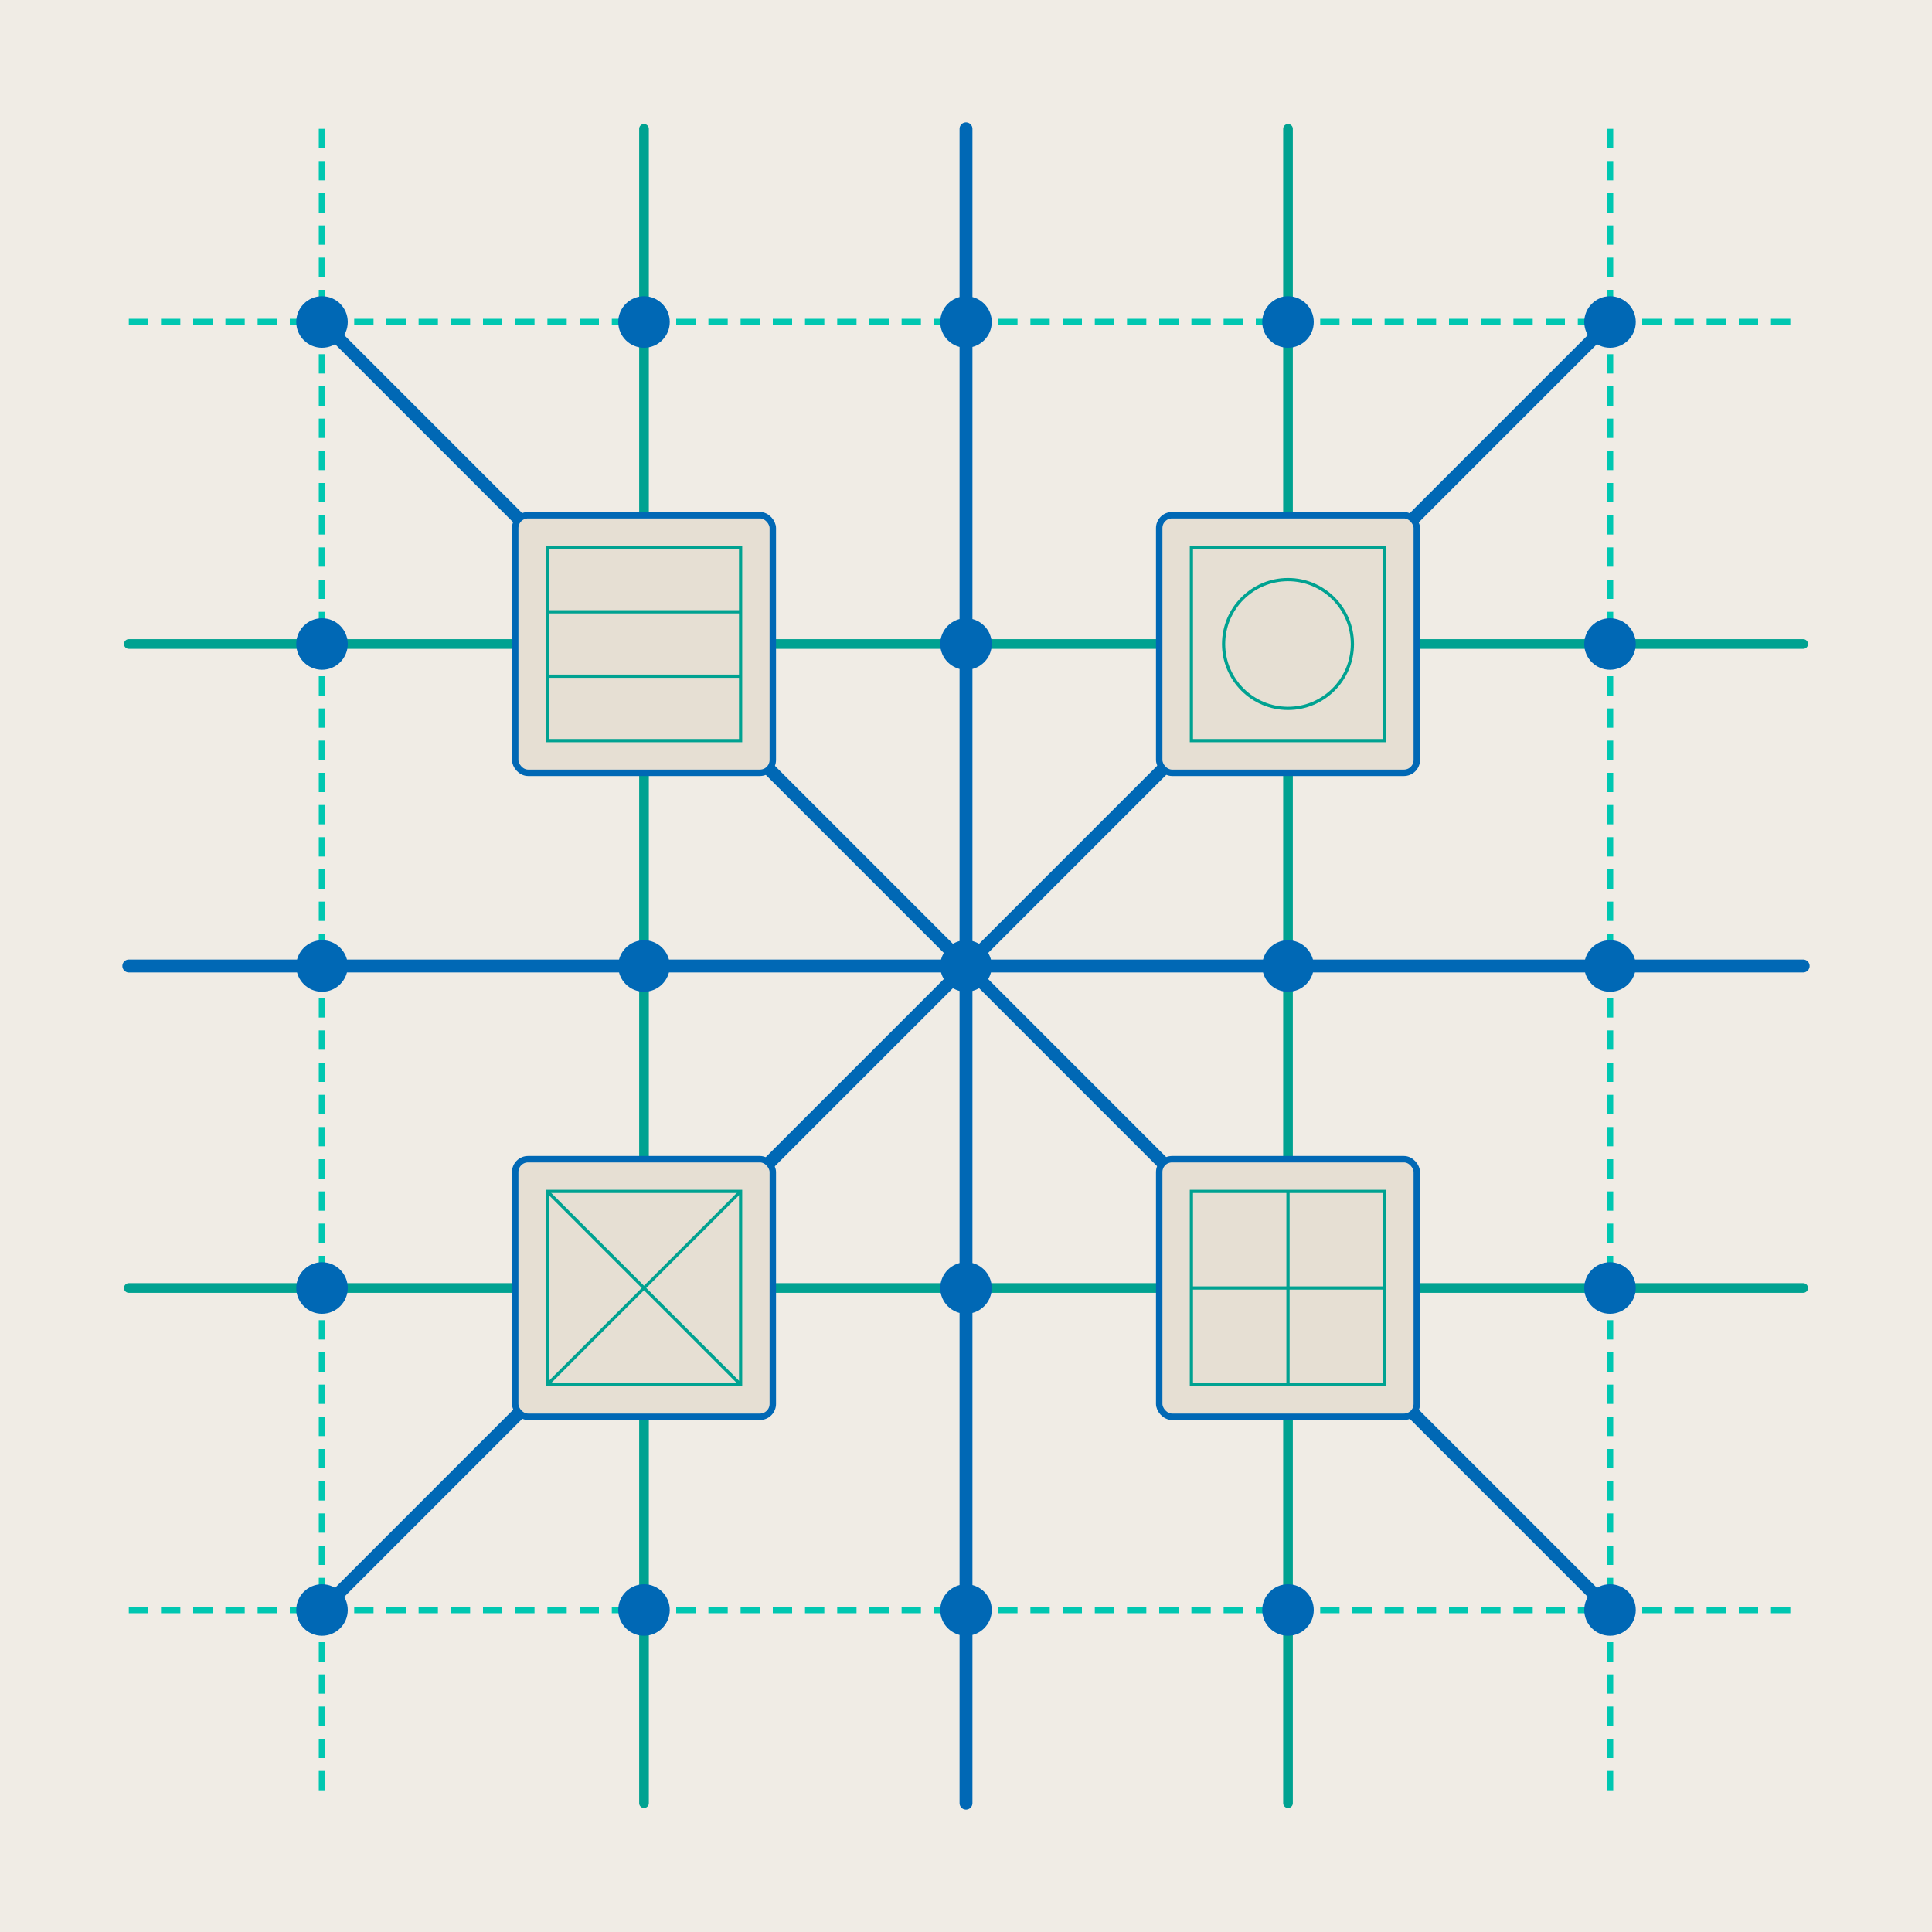 <svg xmlns="http://www.w3.org/2000/svg" viewBox="0 0 300 300" width="100%" height="100%">
  <style>
    .bg {
      fill: #e6dfd3;
      opacity: 0.6;
    }
    .circuit-main {
      fill: none;
      stroke: #0068b5;
      stroke-width: 2;
      stroke-linecap: round;
      stroke-linejoin: round;
    }
    .circuit-secondary {
      fill: none;
      stroke: #00a291;
      stroke-width: 1.5;
      stroke-linecap: round;
      stroke-linejoin: round;
    }
    .circuit-thin {
      fill: none;
      stroke: #00c7b1;
      stroke-width: 1;
      stroke-dasharray: 3 2;
    }
    .connection {
      fill: #0068b5;
    }
    .chip {
      fill: #e6dfd3;
      stroke: #0068b5;
      stroke-width: 1;
    }
    .chip-detail {
      fill: none;
      stroke: #00a291;
      stroke-width: 0.5;
    }
  </style>

  <!-- Background -->
  <rect class="bg" x="0" y="0" width="300" height="300" />
  
  <!-- Main circuit paths -->
  <path class="circuit-main" d="M20,150 L280,150" />
  <path class="circuit-main" d="M150,20 L150,280" />
  <path class="circuit-main" d="M50,50 L250,250" />
  <path class="circuit-main" d="M50,250 L250,50" />
  
  <!-- Secondary circuit paths - horizontal -->
  <path class="circuit-secondary" d="M20,100 L280,100" />
  <path class="circuit-secondary" d="M20,200 L280,200" />
  
  <!-- Secondary circuit paths - vertical -->
  <path class="circuit-secondary" d="M100,20 L100,280" />
  <path class="circuit-secondary" d="M200,20 L200,280" />
  
  <!-- Thin circuit paths -->
  <path class="circuit-thin" d="M20,50 L280,50" />
  <path class="circuit-thin" d="M20,250 L280,250" />
  <path class="circuit-thin" d="M50,20 L50,280" />
  <path class="circuit-thin" d="M250,20 L250,280" />
  
  <!-- Connection points -->
  <circle class="connection" cx="50" cy="50" r="4" />
  <circle class="connection" cx="50" cy="100" r="4" />
  <circle class="connection" cx="50" cy="150" r="4" />
  <circle class="connection" cx="50" cy="200" r="4" />
  <circle class="connection" cx="50" cy="250" r="4" />
  
  <circle class="connection" cx="100" cy="50" r="4" />
  <circle class="connection" cx="100" cy="100" r="4" />
  <circle class="connection" cx="100" cy="150" r="4" />
  <circle class="connection" cx="100" cy="200" r="4" />
  <circle class="connection" cx="100" cy="250" r="4" />
  
  <circle class="connection" cx="150" cy="50" r="4" />
  <circle class="connection" cx="150" cy="100" r="4" />
  <circle class="connection" cx="150" cy="150" r="4" />
  <circle class="connection" cx="150" cy="200" r="4" />
  <circle class="connection" cx="150" cy="250" r="4" />
  
  <circle class="connection" cx="200" cy="50" r="4" />
  <circle class="connection" cx="200" cy="100" r="4" />
  <circle class="connection" cx="200" cy="150" r="4" />
  <circle class="connection" cx="200" cy="200" r="4" />
  <circle class="connection" cx="200" cy="250" r="4" />
  
  <circle class="connection" cx="250" cy="50" r="4" />
  <circle class="connection" cx="250" cy="100" r="4" />
  <circle class="connection" cx="250" cy="150" r="4" />
  <circle class="connection" cx="250" cy="200" r="4" />
  <circle class="connection" cx="250" cy="250" r="4" />
  
  <!-- Chip-like components -->
  <!-- Component 1 -->
  <rect class="chip" x="80" y="80" width="40" height="40" rx="2" ry="2" />
  <rect class="chip-detail" x="85" y="85" width="30" height="30" />
  <line class="chip-detail" x1="85" y1="95" x2="115" y2="95" />
  <line class="chip-detail" x1="85" y1="105" x2="115" y2="105" />
  
  <!-- Component 2 -->
  <rect class="chip" x="180" y="80" width="40" height="40" rx="2" ry="2" />
  <rect class="chip-detail" x="185" y="85" width="30" height="30" />
  <circle class="chip-detail" cx="200" cy="100" r="10" />
  
  <!-- Component 3 -->
  <rect class="chip" x="80" y="180" width="40" height="40" rx="2" ry="2" />
  <rect class="chip-detail" x="85" y="185" width="30" height="30" />
  <path class="chip-detail" d="M85,185 L115,215 M85,215 L115,185" />
  
  <!-- Component 4 -->
  <rect class="chip" x="180" y="180" width="40" height="40" rx="2" ry="2" />
  <rect class="chip-detail" x="185" y="185" width="30" height="30" />
  <path class="chip-detail" d="M185,200 L215,200 M200,185 L200,215" />
</svg> 